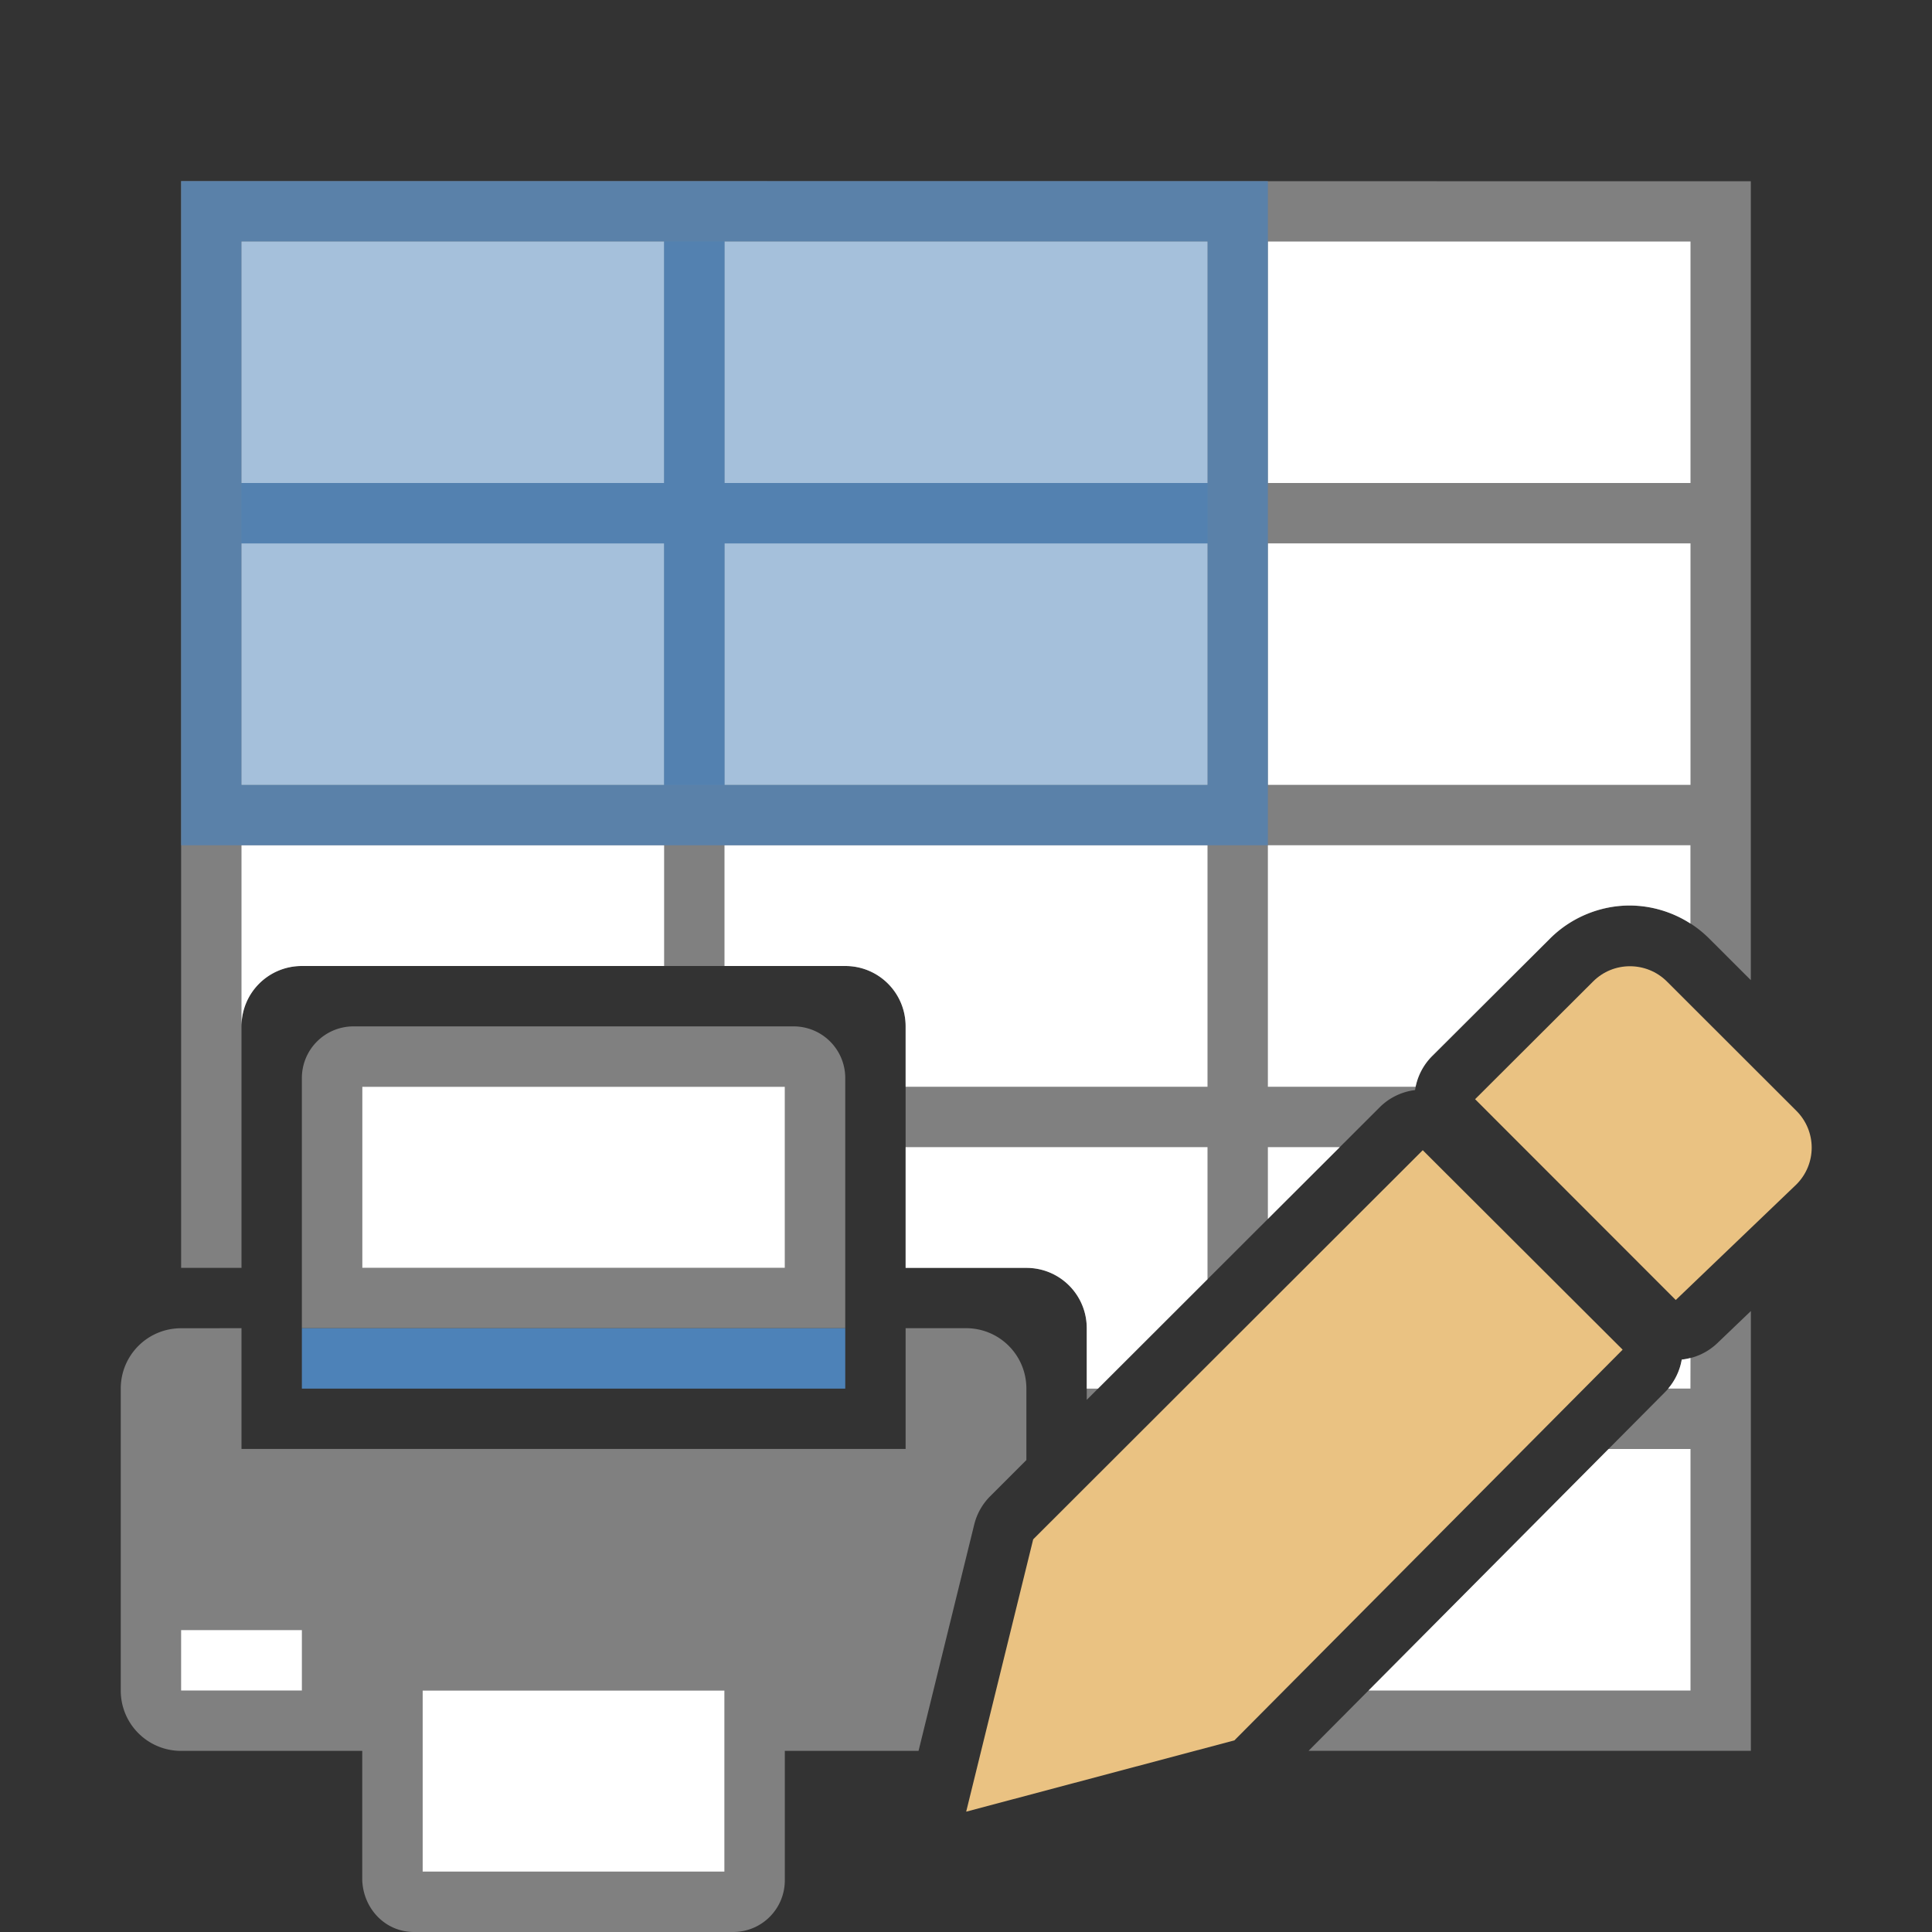 <svg viewBox="0 0 32 32" xmlns="http://www.w3.org/2000/svg"><rect x="0" y="0" width="32" height="32" fill="#333333" stroke="none"/><g transform="matrix(-1 0 0 1 32 0)"><path d="m3 3v18h1v-4c0-.554.446-1 1-1h9c.554 0 1 .446 1 1v4h2c.554 0 1 .446 1 1v1.186l4.854-4.848a1.002 1.002 0 0 1 .584-.283 1.002 1.002 0 0 1 .283-.562l1.953-1.947c.356-.356.84-.547 1.316-.547.477 0 .959.186 1.32.547l.689.688v-13.232zm26 18.715-.557.533a1.002 1.002 0 0 1 -.588.271 1.002 1.002 0 0 1 -.275.537l-5.906 5.943h7.326z" fill="#808080" transform="matrix(-1 0 0 1 32 0)"/><path d="m4 4v4h7v-4zm8 0v4h8v-4zm9 0v4h7v-4zm-17 5v4h7v-4zm8 0v4h8v-4zm9 0v4h7v-4zm-17 5v3c0-.554.446-1 1-1h6v-2zm8 0v2h2c.554 0 1 .446 1 1v1h5v-4zm9 0v4h2.447a1.002 1.002 0 0 1 .273-.508l1.953-1.947c.356-.356.84-.547 1.316-.547.35 0 .704.102 1.01.299v-1.297zm-6 5v2h2c.554 0 1 .446 1 1v1h.186l1.814-1.812v-2.188zm6 0v1.189l1.191-1.189zm7 3.492a1.002 1.002 0 0 1 -.145.027 1.002 1.002 0 0 1 -.225.48h.369zm-1.357 1.508-3.975 4h5.332v-4z" fill="#fff" transform="matrix(-1 0 0 1 32 0)"/><path d="m29 3v11h-1-7-1-8-1v-11h1 16zm-1 1h-7v4h7zm-8 0h-8v4h8zm8 5h-7v4h7zm-8 0h-8v4h8z" fill="#4d82b8" opacity=".74"/><path d="m-28 4h16v9h-16z" fill="#4d82b8" opacity=".5" transform="scale(-1 1)"/><path d="m5.857 17c-.475 0-.857.383-.857.857v4.143h1 7 1v-4.143c0-.475-.383-.857-.857-.857zm.143 1h7v3h-7zm-3 4c-.554 0-1 .446-1 1v5c0 .554.446 1 1 1h3v2.143c.019.474.383.857.857.857h5.285c.475 0 .857-.383.857-.857v-2.143h2.215l.922-3.748a1.002 1.002 0 0 1 .266-.471l.598-.598v-1.184c0-.554-.446-1-1-1h-1v2h-1-9-1v-2zm4 6h5v3h-5z" fill="#808080" transform="matrix(-1 0 0 1 32 0)"/><path d="m27 27h2v1h-2z" fill="#fff"/><path d="m18 22h9v1h-9z" fill="#4d82b8"/><path d="m19 18v3h7v-3zm1 10v3h5v-3z" fill="#fff"/><g fill="#eac282" transform="matrix(-1.167 0 0 1.167 28.834 3.167)"><path d="m17.48 13.611-5.529 5.523-.951 3.865 3.807-1.012 5.51-5.545z"/><path d="m20.42 11c-.19 0-.378.072-.523.217l-1.674 1.67 2.848 2.85 1.711-1.639c.291-.29.291-.757 0-1.047l-1.836-1.834c-.145-.145-.336-.217-.525-.217z"/></g></g></svg>